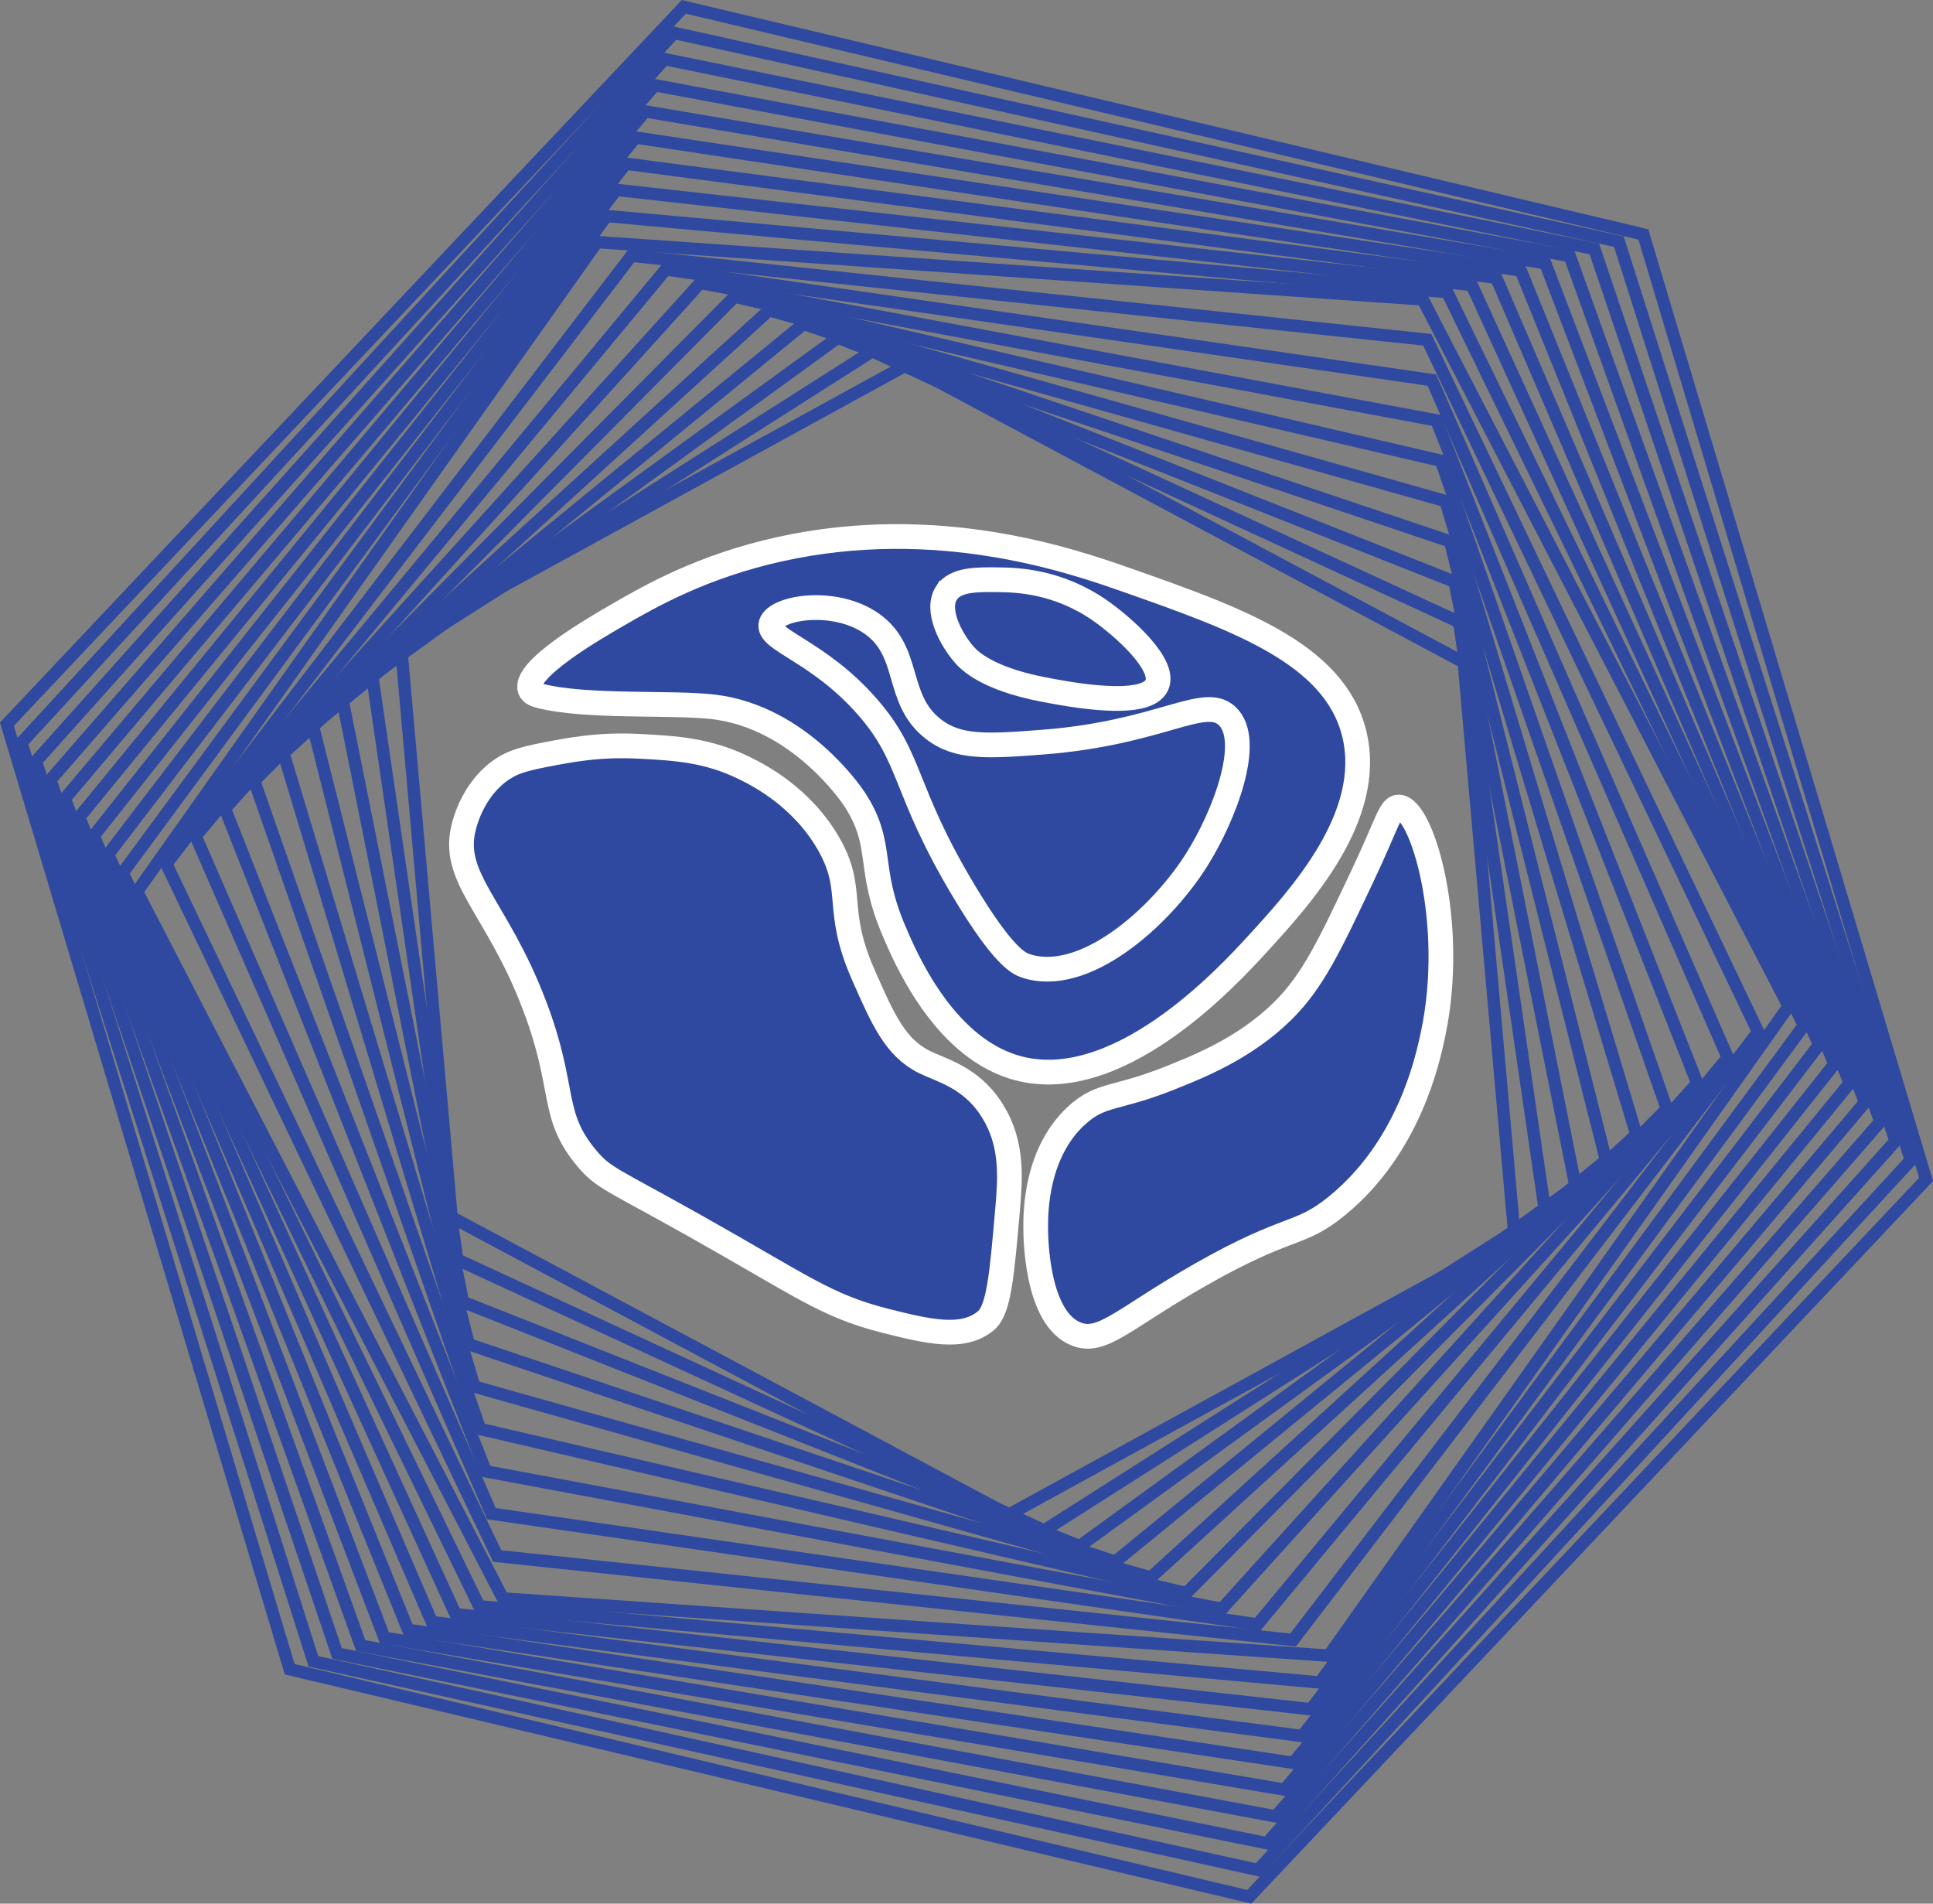 <?xml version="1.0" encoding="UTF-8"?>
<svg id="Layer_1" data-name="Layer 1" xmlns="http://www.w3.org/2000/svg" viewBox="0 0 312.73 307.92">
  <rect x="0" y="0" width="312.73" height="307.92" fill="#808080" stroke="none"/>
  <defs>
    <style>
      .cls-1 {
        fill: #2e499f;
        stroke: #fff;
        stroke-width: 4px;
      }

      .cls-1, .cls-2 {
        stroke-miterlimit: 10;
      }

      .cls-2 {
        fill: none;
        stroke: #2e499f;
        stroke-width: 2px;
      }
    </style>
  </defs>
  <g>
    <polygon class="cls-2" points="265.87 37.92 311.61 190.77 202.11 306.81 46.86 270 1.12 117.14 110.63 1.11 265.87 37.92"/>
    <polygon class="cls-2" points="261.91 39.09 309.14 187.66 203.53 302.48 50.7 268.72 3.46 120.15 109.07 5.33 261.91 39.09"/>
    <polygon class="cls-2" points="257.94 40.26 306.67 184.55 204.96 298.15 54.53 267.45 5.8 123.16 107.51 9.56 257.94 40.26"/>
    <polygon class="cls-2" points="253.97 41.43 304.2 181.43 206.39 293.81 58.36 266.18 8.14 126.17 105.94 13.79 253.97 41.43"/>
    <polygon class="cls-2" points="250.01 42.59 301.72 178.32 207.82 289.48 62.19 264.91 10.48 129.18 104.38 18.02 250.01 42.59"/>
    <polygon class="cls-2" points="246.04 43.76 299.25 175.21 209.25 285.15 66.03 263.63 12.81 132.19 102.82 22.25 246.04 43.76"/>
    <polygon class="cls-2" points="242.07 44.93 296.78 172.1 210.67 280.81 69.86 262.36 15.15 135.2 101.26 26.48 242.07 44.93"/>
    <polygon class="cls-2" points="238.11 46.1 294.31 168.98 212.1 276.48 73.69 261.09 17.49 138.2 99.7 30.71 238.11 46.1"/>
    <polygon class="cls-2" points="234.14 47.26 291.84 165.87 213.53 272.15 77.53 259.82 19.83 141.21 98.14 34.94 234.14 47.26"/>
    <polygon class="cls-2" points="230.18 48.43 289.37 162.76 214.96 267.81 81.36 258.55 22.17 144.22 96.58 39.16 230.18 48.43"/>
    <polygon class="cls-2" points="230.91 54.96 284.44 166.91 209.2 265.28 80.44 251.69 26.91 139.74 102.15 41.37 230.91 54.96"/>
    <polygon class="cls-2" points="231.65 61.48 279.52 171.07 203.45 262.75 79.51 244.84 31.65 135.26 107.71 43.58 231.65 61.48"/>
    <polygon class="cls-2" points="232.39 68 274.59 175.22 197.7 260.22 78.59 237.99 36.39 130.78 113.28 45.78 232.39 68"/>
    <polygon class="cls-2" points="233.12 74.53 269.67 179.37 191.94 257.68 77.67 231.14 41.13 126.3 118.85 47.99 233.12 74.53"/>
    <polygon class="cls-2" points="233.86 81.05 264.74 183.53 186.19 255.15 76.75 224.29 45.86 121.82 124.42 50.19 233.86 81.05"/>
    <polygon class="cls-2" points="234.6 87.57 259.82 187.68 180.43 252.62 75.83 217.44 50.6 117.34 129.99 52.4 234.6 87.57"/>
    <polygon class="cls-2" points="235.33 94.1 254.89 191.84 174.68 250.08 74.9 210.59 55.34 112.86 135.56 54.61 235.33 94.1"/>
    <polygon class="cls-2" points="236.07 100.62 249.97 195.99 168.93 247.55 73.98 203.74 60.08 108.37 141.13 56.81 236.07 100.62"/>
    <polygon class="cls-2" points="236.81 107.14 245.04 200.15 163.17 245.02 73.06 196.89 64.82 103.89 146.7 59.02 236.81 107.14"/>
  </g>
  <path class="cls-1" d="m85.74,111.51c.24.7,1.18.94,1.58,1.04,7.59,1.95,21.54.98,28.21,1.8,13.84,1.7,22.29,14.27,22.7,14.89,4.88,7.47,1.95,10.86,6.38,21.28,1.81,4.26,7.79,18.32,19.15,21.99,16.62,5.37,34.96-14.66,39.72-19.86,6.94-7.58,18.93-20.68,15.6-34.04-3.23-12.97-18.98-18.52-36.88-24.82-9.41-3.31-30.77-10.54-56.03-4.96-12.48,2.76-20.87,7.53-26.24,10.64-3.96,2.29-15.27,8.85-14.18,12.06Z"/>
  <path class="cls-1" d="m124.75,100.87c-.82,2.67,7.63,4.34,15.6,13.48,7.31,8.37,5.7,13.27,15.6,29.79,6.4,10.68,8.92,11.71,9.93,12.06,9.38,3.2,21.7-7.64,27.66-17.02,4.52-7.12,9.25-19.47,4.96-23.4-3.74-3.43-10.77,2.79-29.79,4.26-9,.69-13.74.99-17.73-2.13-6.25-4.88-3.5-12.49-9.93-17.02-5.96-4.2-15.49-2.69-16.31,0Z"/>
  <path class="cls-1" d="m153.12,95.91c-1.77,2.75.66,7.41,2.84,9.93.76.88,3.56,3.89,12.77,5.67,4.02.78,16.69,3.23,18.44-.71,1.47-3.32-5.53-9.49-9.22-12.06-6.82-4.74-13.48-4.93-16.31-4.96-3.54-.05-7.08-.1-8.51,2.13Z"/>
  <path class="cls-1" d="m81.49,124.27c1.4-.89,2.86-1.44,6.38-2.13,4.51-.88,9.07-1.76,15.6-1.42,5.78.31,11.01.58,17.02,3.55,2.32,1.14,9.14,4.62,13.48,12.06,4.49,7.72.92,10.46,5.67,21.28,3.22,7.32,5.21,11.85,9.93,14.18,2.57,1.27,6.65,2.25,9.93,6.38.18.23.94,1.21,1.69,2.61,2.5,4.73,2.27,9.63,1.86,14.41-.96,11.12-1.44,16.68-3.55,18.44-3.71,3.1-9.35,1.76-16.31,0-9.63-2.43-13.55-5.69-31.21-15.6-13.03-7.31-14.36-7.47-17.02-10.64-6.02-7.15-3.28-11.11-8.51-24.82-6.14-16.12-13.71-20.58-11.35-29.08.28-1.02,1.73-6.24,6.38-9.22Z"/>
  <path class="cls-1" d="m174.35,180.28c3.82-3.42,6.22-2.46,14.6-5.78,4.87-1.93,12.43-4.91,18.57-10.97,4.86-4.79,7.57-10.53,12.99-22.02,4.01-8.48,4.4-11,5.79-10.97,3.76.07,9.32,18.77,5.57,36.63-.87,4.13-3.85,18.28-15.52,27.84-6.22,5.09-7.57,2.88-22.12,11.16-12.49,7.11-15.88,11.25-20.07,9.63-6.59-2.55-6.6-16.05-6.6-17.33,0-2.31-.01-12.11,6.78-18.19Z"/>
</svg>